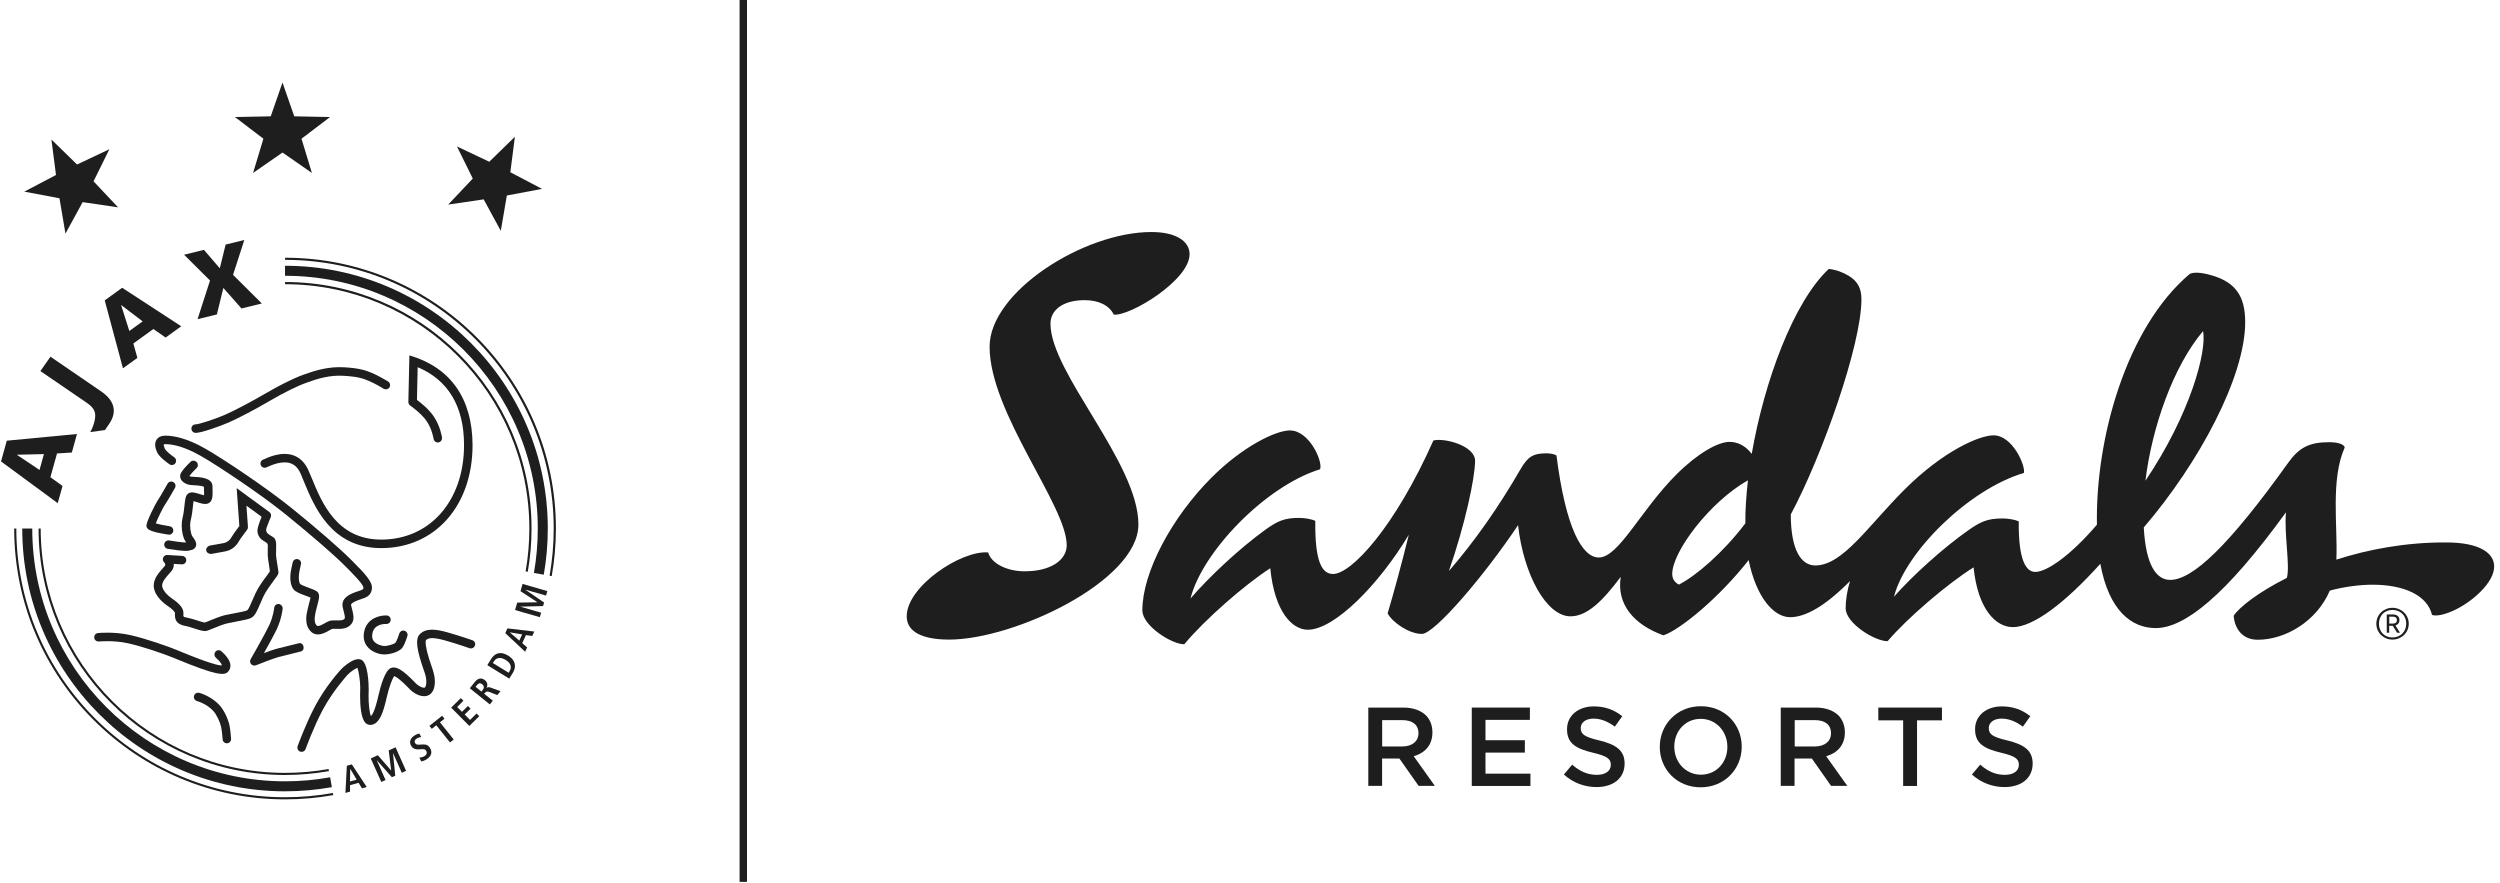 <svg width="317" height="112" viewBox="0 0 317 112" fill="none" xmlns="http://www.w3.org/2000/svg">
<path d="M94.72 0H93.78V111.82H94.72V0Z" fill="#1E1E1E"></path>
<path d="M35.82 10.46L37.31 14.75L41.85 14.84L38.23 17.59L39.55 21.93L35.82 19.34L32.09 21.93L33.4 17.59L29.79 14.84L34.33 14.75L35.82 10.46Z" fill="#1E1E1E"></path>
<path d="M65.29 17.34L64.71 21.84L68.73 23.95L64.27 24.79L63.5 29.27L61.33 25.28L56.83 25.94L59.95 22.64L57.94 18.57L62.04 20.51L65.29 17.34Z" fill="#1E1E1E"></path>
<path d="M13.87 18.92L11.86 22.99L14.97 26.29L10.48 25.63L8.3 29.62L7.54 25.14L3.08 24.3L7.1 22.19L6.52 17.69L9.77 20.86L13.87 18.92Z" fill="#1E1E1E"></path>
<path d="M12.43 80.27C12.13 80.3 11.92 80.56 11.95 80.86C11.98 81.16 12.24 81.37 12.54 81.34C12.56 81.34 14.42 81.16 16.25 81.57C18.2 82.01 20.9 82.95 22.18 83.48L22.39 83.57C27.35 85.62 28.45 85.71 28.93 85.16C29.79 84.16 28.51 82.98 28.09 82.59C27.87 82.39 27.53 82.4 27.33 82.62C27.24 82.72 27.19 82.85 27.19 82.98C27.19 83.13 27.25 83.27 27.36 83.38C28.01 83.97 28.13 84.25 28.13 84.38C27.73 84.39 26.52 84.12 22.8 82.58L22.59 82.49C21.27 81.95 18.5 80.97 16.48 80.52C14.48 80.07 12.51 80.26 12.43 80.27Z" fill="#1E1E1E"></path>
<path d="M34.77 77.07C34.77 77.08 34.65 78.19 34.14 79.27C33.6 80.42 31.8 83.56 31.78 83.59C31.67 83.79 31.69 84.04 31.84 84.21C31.99 84.38 32.24 84.44 32.45 84.36C32.47 84.35 34.61 83.5 35.32 83.31L38.16 82.6C38.45 82.52 38.55 82.24 38.48 81.96C38.41 81.67 38.2 81.51 37.91 81.56L35.05 82.27C34.7 82.36 34.06 82.59 33.47 82.81C34.04 81.79 34.79 80.43 35.12 79.73C35.7 78.47 35.84 77.23 35.84 77.18C35.84 77.16 35.84 77.14 35.84 77.13C35.84 76.86 35.63 76.62 35.36 76.59C35.06 76.56 34.8 76.77 34.77 77.07Z" fill="#1E1E1E"></path>
<path d="M24.6 88.23C24.52 88.51 24.69 88.81 24.98 88.89C24.99 88.89 26.19 89.23 27.02 90.12C27.48 90.61 27.9 91.57 28.04 92.17C28.15 92.68 28.23 93.74 28.23 93.75C28.25 94.05 28.51 94.27 28.8 94.25C29.1 94.23 29.32 93.97 29.3 93.68C29.3 93.63 29.22 92.52 29.09 91.94C28.93 91.19 28.42 90.05 27.81 89.39C26.76 88.26 25.32 87.86 25.26 87.85C24.97 87.78 24.68 87.95 24.6 88.23Z" fill="#1E1E1E"></path>
<path d="M53.21 80.44C52.64 81.05 52.82 82.42 53.85 85.3C54.22 86.34 54.01 87.11 53.87 87.18C53.68 87.28 53.06 87.04 52.59 86.51C52.58 86.5 52.58 86.5 52.57 86.49C51.05 84.92 50.23 84.44 49.57 84.7C48.81 85 48.25 87.03 47.98 88.21C47.54 90.15 47.21 90.66 47.03 90.79C46.86 90.42 46.73 89.33 46.73 88.19C46.73 87.97 46.74 87.74 46.75 87.52C46.75 87.52 46.75 87.48 46.75 87.41C46.75 86.8 46.69 83.97 45.76 83.63C44.79 83.28 43.25 84.86 43.24 84.88C42.92 85.23 41.27 87.08 39.99 89.47C38.8 91.7 37.78 94.49 37.74 94.61C37.64 94.89 37.78 95.2 38.06 95.3C38.34 95.4 38.65 95.26 38.75 94.98C38.76 94.95 39.78 92.14 40.94 89.98C42.19 87.66 43.85 85.82 44.03 85.61C44.39 85.21 45.02 84.79 45.32 84.68C45.5 85.13 45.68 86.4 45.68 87.25C45.68 87.33 45.68 87.4 45.67 87.47C45.67 87.61 45.66 87.89 45.66 88.24C45.66 89.31 45.75 91.07 46.34 91.66C46.52 91.84 46.75 91.93 46.99 91.92C48.15 91.86 48.64 90.18 49.03 88.45C49.35 87.03 49.77 86 49.99 85.73C50.15 85.78 50.63 86.02 51.81 87.24C51.8 87.23 51.79 87.23 51.79 87.22C52.47 88 53.59 88.56 54.39 88.13C54.92 87.84 55.14 87.18 55.14 86.44C55.14 85.95 55.04 85.42 54.88 84.95C54.12 82.83 53.97 81.88 53.97 81.46C53.97 81.28 54 81.2 54.01 81.17C54.35 80.82 55.08 80.83 56.44 81.21C57.83 81.6 59.52 82.18 59.53 82.19C59.81 82.29 60.12 82.14 60.22 81.86C60.32 81.58 60.17 81.27 59.89 81.18C59.82 81.15 58.15 80.58 56.73 80.18C55.37 79.8 54.02 79.57 53.21 80.44Z" fill="#1E1E1E"></path>
<path d="M46.179 80.07C46.029 80.77 46.139 81.38 46.499 81.89C46.969 82.56 47.819 82.89 48.459 82.97C49.169 83.06 50.589 82.74 51.029 82.11C51.349 81.66 51.629 80.75 51.659 80.65C51.739 80.37 51.579 80.07 51.299 79.98C51.019 79.89 50.719 80.05 50.629 80.34C50.529 80.66 50.319 81.26 50.149 81.49C49.999 81.67 49.079 81.97 48.599 81.9C48.279 81.86 47.669 81.68 47.369 81.26C47.189 81.01 47.139 80.69 47.229 80.28C47.479 79.08 48.819 79.11 48.969 79.12C49.269 79.14 49.519 78.91 49.539 78.61C49.559 78.31 49.329 78.06 49.039 78.04C48.209 78 46.539 78.36 46.179 80.07Z" fill="#1E1E1E"></path>
<path d="M21.25 61.33C21.24 61.35 20.35 62.94 20.01 63.43C19.73 63.84 18.57 66.12 18.57 66.63C18.57 67.06 18.77 67.4 21.36 67.79C21.65 67.84 21.93 67.63 21.97 67.34C21.97 67.31 21.98 67.28 21.98 67.26C21.98 67 21.79 66.77 21.52 66.73C20.89 66.63 20.16 66.49 19.75 66.37C20 65.73 20.63 64.42 20.89 64.04C21.26 63.51 22.15 61.93 22.19 61.86C22.23 61.78 22.26 61.69 22.26 61.6C22.26 61.41 22.16 61.23 21.98 61.13C21.72 60.98 21.39 61.08 21.25 61.33Z" fill="#1E1E1E"></path>
<path d="M24.16 58.56C22.84 59.83 22.84 60.21 22.84 60.37C22.84 61.02 23.54 61.44 24.2 61.5L24.49 61.52C25.38 61.56 25.73 61.65 25.86 61.73C25.86 61.84 25.87 62.12 25.87 62.12C25.87 62.25 25.88 62.42 25.88 62.57C25.88 62.66 25.88 62.73 25.87 62.8C25.71 62.77 25.48 62.69 25.33 62.65C24.77 62.48 24.33 62.34 23.97 62.52C23.53 62.74 23.48 63.25 23.4 64.03C23.35 64.51 23.29 65.1 23.14 65.72C23.07 66 23.04 66.31 23.04 66.63C23.04 67.44 23.24 68.27 23.51 68.63C23.51 68.63 23.6 68.75 23.62 68.78C23.37 68.79 22.83 68.76 21.45 68.53C21.16 68.48 20.88 68.68 20.83 68.97C20.78 69.26 20.98 69.54 21.27 69.59C23.42 69.94 23.84 69.88 24.19 69.76L24.22 69.75C24.62 69.68 24.78 69.43 24.83 69.29C24.87 69.2 24.88 69.11 24.88 69.02C24.88 68.66 24.63 68.33 24.42 68.05L24.37 67.98C24.28 67.86 24.11 67.26 24.11 66.63C24.11 66.41 24.13 66.18 24.18 65.98C24.35 65.28 24.42 64.65 24.47 64.14C24.49 63.94 24.52 63.7 24.54 63.54C24.69 63.58 24.87 63.63 25.01 63.68C25.45 63.82 25.87 63.95 26.21 63.89C26.85 63.77 26.96 63.14 26.96 62.54C26.96 62.38 26.95 62.23 26.95 62.08L26.94 61.66C26.94 60.58 25.38 60.5 24.55 60.46L24.32 60.45C24.19 60.44 24.09 60.4 24.01 60.36C24.18 60.13 24.54 59.72 24.92 59.36C25.03 59.25 25.09 59.11 25.09 58.97C25.09 58.84 25.04 58.7 24.94 58.6C24.71 58.36 24.37 58.35 24.16 58.56Z" fill="#1E1E1E"></path>
<path d="M19.85 55.75C19.53 56.25 19.71 56.89 19.92 57.35C20.2 57.95 21.19 58.67 21.49 58.87C21.73 59.04 22.07 58.98 22.24 58.73C22.3 58.64 22.33 58.53 22.33 58.43C22.33 58.26 22.25 58.09 22.1 57.99C21.6 57.65 21 57.13 20.9 56.9C20.79 56.65 20.76 56.48 20.76 56.39C20.76 56.37 20.76 56.36 20.77 56.35C20.79 56.34 20.85 56.32 20.98 56.32C21.84 56.32 23.32 56.58 25.51 57.84C27.7 59.09 33.19 62.76 36.29 65.28C39.49 67.88 42.35 70.35 43.73 71.74C44.67 72.68 46.08 74.08 46.08 74.52C46.08 74.53 46.08 74.53 46.08 74.54C46.06 74.72 46.06 74.76 45.43 74.96L45.05 75.09C43.97 75.47 43.42 76 43.42 76.67C43.42 76.88 43.49 77.14 43.56 77.43C43.62 77.65 43.73 78.08 43.73 78.31C43.73 78.36 43.72 78.4 43.71 78.43C43.54 78.67 43.15 78.68 42.62 78.67C42.32 78.66 42.04 78.65 41.79 78.73C41.59 78.79 41.39 78.91 41.17 79.03C40.85 79.21 40.36 79.48 40.19 79.34C40 79.18 39.9 78.92 39.9 78.53C39.9 78.28 39.94 77.98 40.02 77.61L40.23 76.78C40.36 76.28 40.46 75.91 40.46 75.62C40.46 75.47 40.44 75.35 40.38 75.23C40.24 74.94 39.93 74.82 39.17 74.54C38.83 74.42 38.2 74.18 38.06 74.05C37.95 73.9 37.89 73.6 37.89 73.23C37.89 73.12 37.9 73.01 37.9 72.9C37.93 72.57 38.1 71.81 38.16 71.55C38.17 71.51 38.18 71.47 38.18 71.42C38.18 71.18 38.01 70.96 37.77 70.9C37.48 70.83 37.19 71.01 37.12 71.3C37.09 71.4 36.87 72.34 36.83 72.8C36.82 72.94 36.81 73.09 36.81 73.24C36.81 73.75 36.9 74.32 37.22 74.73C37.47 75.04 37.98 75.25 38.8 75.55C38.97 75.61 39.21 75.7 39.37 75.77C39.34 75.96 39.26 76.26 39.19 76.5L38.98 77.38C38.92 77.62 38.83 78.04 38.83 78.5C38.83 79.08 38.98 79.72 39.52 80.17C40.26 80.77 41.17 80.26 41.71 79.96C41.87 79.87 42.03 79.78 42.12 79.75C42.2 79.72 42.43 79.73 42.61 79.74C43.21 79.76 44.11 79.78 44.62 79.03C44.97 78.52 44.79 77.8 44.62 77.16C44.58 76.99 44.51 76.74 44.51 76.66C44.51 76.6 44.68 76.36 45.42 76.1L45.76 75.98C46.37 75.79 47.05 75.57 47.16 74.66C47.26 73.77 46.32 72.78 44.51 70.97C43.1 69.56 40.22 67.05 36.98 64.43C33.84 61.89 28.27 58.16 26.05 56.9C23.65 55.53 21.98 55.24 20.99 55.24C20.32 55.24 20 55.52 19.85 55.75Z" fill="#1E1E1E"></path>
<path d="M35.16 71.54C35.09 71.14 35.02 70.69 35 70.39L35.01 69.69C35.02 69.51 35.02 69.35 35.02 69.2C35.02 68.69 34.96 68.33 34.65 68.12C34.65 68.12 34.39 67.96 34.1 67.77C33.79 67.56 33.64 67.29 33.84 66.82C33.89 66.64 34.17 65.96 34.33 65.57C34.36 65.5 34.37 65.43 34.37 65.36C34.37 65.19 34.29 65.03 34.15 64.92L31.4 62.92L30.01 61.89C30.01 61.89 30.32 66.34 30.35 66.7C30.09 67.04 29.53 67.8 29.36 68.11C29.13 68.53 28.79 68.78 28.34 68.87L26.61 69.18C26.37 69.22 26.09 69.51 26.15 69.8C26.2 70.09 26.5 70.25 26.79 70.24L28.55 69.92C29.31 69.77 29.91 69.32 30.3 68.62C30.43 68.38 31 67.61 31.33 67.18C31.4 67.09 31.44 66.97 31.44 66.85C31.44 66.84 31.44 66.82 31.44 66.81C31.44 66.81 31.33 65.25 31.25 64.12C32.05 64.7 32.81 65.26 33.18 65.53C33.04 65.87 32.86 66.31 32.81 66.51C32.75 66.71 32.65 67.01 32.64 67.32C32.63 67.67 32.83 68.15 33.24 68.46C33.24 68.46 33.61 68.7 33.79 68.82C33.92 68.88 33.96 69.08 33.96 69.19C33.96 69.34 33.95 69.51 33.95 69.65V70.46C33.97 70.82 34.05 71.29 34.12 71.72C34.16 71.97 34.21 72.3 34.22 72.45C34.15 72.56 33.98 72.8 33.83 73C33.38 73.6 32.77 74.43 32.41 75.2L32 76.13C31.78 76.64 31.51 77.27 31.36 77.38C31.16 77.5 30.18 77.68 29.59 77.79L28.54 78C27.97 78.13 27.23 78.43 26.65 78.67C26.39 78.78 26.07 78.91 25.95 78.94C25.8 78.93 25.33 78.78 25.02 78.68C24.59 78.54 24.11 78.39 23.69 78.31C23.32 78.24 23.25 78.23 23.25 78.01C23.25 77.96 23.25 77.89 23.26 77.8C23.26 77.77 23.26 77.75 23.26 77.72C23.26 77.14 22.79 76.55 21.79 75.88C21.34 75.58 20.61 74.89 20.56 74.3C20.56 74.28 20.56 74.26 20.56 74.24C20.56 73.75 21.04 73.21 21.43 72.77L21.76 72.39C21.96 72.13 22.04 71.87 22.04 71.62C22.04 71.58 22.03 71.54 22.02 71.5C22.53 71.53 23.05 71.56 23.05 71.56C23.35 71.58 23.6 71.35 23.62 71.06C23.64 70.76 23.41 70.51 23.12 70.49L21.22 70.37C21 70.35 20.8 70.48 20.7 70.68C20.67 70.75 20.65 70.83 20.65 70.91C20.65 71.05 20.7 71.18 20.8 71.29C20.82 71.31 20.96 71.46 20.96 71.61C20.96 71.65 20.95 71.69 20.92 71.73L20.63 72.07C20.14 72.62 19.49 73.36 19.49 74.25C19.49 74.3 19.49 74.35 19.5 74.41C19.61 75.7 21.04 76.68 21.2 76.79C22.16 77.43 22.19 77.73 22.19 77.73C22.18 77.81 22.18 77.89 22.18 77.97C22.18 78.6 22.4 79.17 23.5 79.37C23.85 79.43 24.3 79.58 24.7 79.71C25.45 79.95 25.85 80.07 26.17 80C26.35 79.96 26.61 79.85 27.06 79.67C27.61 79.44 28.3 79.16 28.79 79.05L29.79 78.85C30.9 78.64 31.59 78.51 31.91 78.31C32.35 78.05 32.6 77.46 32.99 76.56L33.39 75.65C33.7 74.98 34.28 74.2 34.7 73.63C35.14 73.05 35.26 72.87 35.3 72.66C35.31 72.62 35.31 72.57 35.31 72.51C35.29 72.32 35.25 72.06 35.16 71.54Z" fill="#1E1E1E"></path>
<path d="M38.51 47.5C36.889 48.08 34.9 49.17 33.51 49.98C31.79 50.98 29.759 52.05 28.579 52.57C27.239 53.16 25.189 53.81 24.809 53.81C24.509 53.81 24.27 54.04 24.27 54.34C24.27 54.64 24.5 54.88 24.799 54.89C25.529 54.9 27.939 54.03 29.02 53.56C30.239 53.02 32.309 51.94 34.059 50.91C35.999 49.78 37.669 48.95 38.889 48.52C40.26 48.02 41.76 47.55 43.55 47.65C45.44 47.76 46.05 48 46.749 48.29C47.489 48.59 48.639 49.28 48.65 49.29C48.91 49.44 49.239 49.36 49.389 49.11C49.539 48.86 49.459 48.53 49.209 48.37C49.16 48.34 47.98 47.63 47.169 47.29C46.309 46.94 45.539 46.68 43.62 46.57C41.609 46.46 39.929 46.99 38.51 47.5Z" fill="#1E1E1E"></path>
<path d="M5.57 57.58L5.01 59.59L2.16 57.68L2.17 57.66L5.57 57.58ZM7.32 63.8L7.93 61.62L6.39 60.51L7.23 57.5L9.11 57.38L9.76 55.03L0.86 55.88L0.13 58.51L7.32 63.8Z" fill="#1E1E1E"></path>
<path d="M11.44 54.79C11.69 54.42 11.95 53.64 12.02 53.23C12.13 52.58 12.19 51.9 11.07 51.12L5.12 47.05L6.4 45.23L12.9 49.68C14.37 50.71 14.97 52.1 13.85 53.74C13.62 54.08 13.31 54.53 13.31 54.53L11.44 54.79Z" fill="#1E1E1E"></path>
<path d="M18.09 40.75L16.4 41.97L15.36 38.7L15.38 38.69L18.09 40.75ZM15.59 46.7L17.42 45.38L16.91 43.55L19.45 41.72L21 42.8L22.98 41.37L15.49 36.49L13.28 38.09L15.59 46.7Z" fill="#1E1E1E"></path>
<path d="M26.63 35.57L23.34 32.3L25.86 31.68L27.87 34.02L28.61 31.01L30.98 30.43L29.55 34.85L33.2 38.48L30.62 39.11L28.32 36.51L27.5 39.87L25.05 40.47L26.63 35.57Z" fill="#1E1E1E"></path>
<path d="M49.84 95.5H49.83L50.12 98.36L49.69 98.55L47.79 96.41L47.78 96.42L48.89 98.91L48.35 99.15L47.01 96.17L47.91 95.76L49.59 97.69H49.6L49.29 95.15L50.16 94.76L51.49 97.74L50.95 97.99L49.84 95.5Z" fill="#1E1E1E"></path>
<path d="M53.17 96.06C53.31 96.06 53.59 96.03 53.86 95.86C54.08 95.72 54.2 95.47 54.03 95.19C53.91 94.99 53.74 94.98 53.4 95L53.05 95.02C52.68 95.04 52.37 94.94 52.14 94.58C51.83 94.08 52.07 93.57 52.53 93.28C52.82 93.09 53.08 93.04 53.17 93.01L53.41 93.45C53.26 93.48 53.05 93.51 52.82 93.66C52.56 93.82 52.52 94.04 52.64 94.23C52.77 94.44 52.96 94.43 53.17 94.42L53.57 94.4C54.01 94.38 54.28 94.45 54.52 94.84C54.88 95.4 54.65 95.92 54.12 96.26C53.84 96.44 53.6 96.53 53.41 96.54L53.17 96.06Z" fill="#1E1E1E"></path>
<path d="M55.32 91.96L54.75 92.42L54.45 92.04L56.06 90.76L56.36 91.13L55.79 91.59L57.53 93.77L57.06 94.14L55.32 91.96Z" fill="#1E1E1E"></path>
<path d="M57.21 89.73L58.43 88.52L58.76 88.85L57.97 89.65L58.58 90.26L59.33 89.52L59.67 89.86L58.92 90.6L59.6 91.29L60.43 90.47L60.77 90.81L59.51 92.05L57.21 89.73Z" fill="#1E1E1E"></path>
<path d="M44.38 99.09L44.41 97.5H44.42L45.22 98.86L44.38 99.09ZM45.9 99.96L46.5 99.79L44.61 96.92L43.98 97.1L43.8 100.54L44.38 100.38L44.39 99.56L45.47 99.26L45.9 99.96ZM61.05 87.69L60.3 87.09L60.45 86.9C60.66 86.64 60.86 86.54 61.15 86.77C61.41 86.98 61.4 87.25 61.2 87.5L61.05 87.69ZM62.11 89.32L62.49 88.85L61.39 87.97L61.48 87.87C61.62 87.7 61.78 87.63 62.03 87.73L63.06 88.14L63.46 87.64L62.22 87.19C61.92 87.08 61.79 87.15 61.7 87.23L61.69 87.22C61.87 86.9 61.82 86.51 61.49 86.25C61.02 85.87 60.57 86.02 60.21 86.47L59.57 87.27L62.11 89.32ZM62.49 84.07L62.6 83.9C62.95 83.32 63.5 83.31 64.12 83.68C64.73 84.06 64.96 84.56 64.6 85.13L64.5 85.3L62.49 84.07ZM64.57 86.05L65.02 85.33C65.5 84.56 65.39 83.72 64.45 83.14C63.53 82.57 62.77 82.74 62.24 83.61L61.79 84.34L64.57 86.05ZM65.85 81.23L64.65 80.19V80.18L66.21 80.44L65.85 81.23ZM67.49 80.64L67.75 80.08L64.34 79.68L64.07 80.28L66.59 82.64L66.84 82.09L66.22 81.55L66.69 80.53L67.49 80.64Z" fill="#1E1E1E"></path>
<path d="M66.62 74.77V74.78L68.99 76.4L68.86 76.85L66 76.92L65.99 76.93L68.62 77.69L68.45 78.26L65.31 77.35L65.58 76.41L68.13 76.37L68.14 76.36L66 74.96L66.26 74.04L69.4 74.95L69.24 75.52L66.62 74.77Z" fill="#1E1E1E"></path>
<path d="M4.89 67.02C4.89 84.25 18.91 98.27 36.14 98.27C38.01 98.27 39.88 98.1 41.71 97.78L41.66 97.51C39.85 97.84 37.99 98 36.14 98C19.06 98 5.16 84.1 5.16 67.02H4.89Z" fill="#1E1E1E"></path>
<path d="M36.14 36.04C53.22 36.04 67.12 49.94 67.12 67.02C67.12 68.84 66.96 70.67 66.65 72.45L66.92 72.5C67.24 70.7 67.4 68.86 67.4 67.02C67.4 49.79 53.38 35.76 36.15 35.76V36.04" fill="#1E1E1E"></path>
<path d="M2.82 67.02C2.82 85.39 17.77 100.34 36.14 100.34C38.13 100.34 40.13 100.16 42.08 99.81L41.86 98.56C39.99 98.9 38.06 99.07 36.14 99.07C18.47 99.07 4.09 84.69 4.09 67.02H2.82Z" fill="#1E1E1E"></path>
<path d="M36.14 34.97C53.81 34.97 68.19 49.35 68.19 67.02C68.19 68.91 68.03 70.8 67.7 72.65L68.95 72.87C69.29 70.95 69.46 68.99 69.46 67.02C69.46 48.65 54.51 33.7 36.14 33.7V34.97Z" fill="#1E1E1E"></path>
<path d="M1.8 67.02C1.8 85.96 17.21 101.36 36.14 101.36C38.19 101.36 40.25 101.18 42.26 100.82L42.21 100.55C40.22 100.91 38.18 101.09 36.14 101.09C17.35 101.09 2.07 85.81 2.07 67.02H1.8Z" fill="#1E1E1E"></path>
<path d="M36.14 32.95C54.92 32.95 70.21 48.23 70.21 67.02C70.21 69.03 70.03 71.04 69.69 73L69.96 73.05C70.31 71.08 70.49 69.05 70.49 67.02C70.49 48.08 55.08 32.68 36.15 32.68V32.95" fill="#1E1E1E"></path>
<path d="M51.91 45.06L51.78 50.97C51.78 51.15 51.87 51.32 52.02 51.43C52.03 51.44 53.38 52.36 54.1 53.4C54.8 54.42 54.97 55.63 54.98 55.64C55.02 55.93 55.29 56.14 55.59 56.1C55.86 56.06 56.05 55.83 56.05 55.57C56.05 55.54 56.05 55.52 56.05 55.5C56.04 55.44 55.84 54.03 54.99 52.79C54.35 51.85 53.33 51.05 52.87 50.71C52.88 50.33 52.93 47.83 52.96 46.56C56.82 48.18 58.84 51.51 58.84 56.44C58.84 63.5 54.52 68.42 48.34 68.42C42.72 68.42 40.81 63.75 39.54 60.65L39.11 59.64C38.69 58.7 38.07 58.06 37.26 57.76C35.73 57.18 34 57.99 33.34 58.29C33.07 58.41 32.95 58.73 33.08 59C33.2 59.27 33.52 59.39 33.79 59.26C34.33 59.01 35.77 58.35 36.88 58.76C37.42 58.96 37.83 59.39 38.13 60.08L38.54 61.07C39.84 64.22 42 69.5 48.34 69.5C55.16 69.5 59.92 64.13 59.92 56.44C59.9 50.5 57.1 46.58 51.91 45.06Z" fill="#1E1E1E"></path>
<path d="M212.88 74.13C212.33 73.83 212.04 73.4 212.04 72.77C212.04 69.97 216.77 63.66 221.64 60.9C221.42 62.81 221.29 64.87 221.31 66.36C218.48 70.09 215.07 73.01 212.88 74.13ZM279.35 41.98C279.84 44.53 277.76 52.46 272.04 60.96C272.86 54.2 275.56 46.46 279.35 41.98ZM137.53 38.06C139.29 38.06 140.63 38.7 141.23 39.89C143.25 40.13 150.84 35.55 150.84 32.23C150.84 30.62 149.17 29.42 146 29.42C137.4 29.42 125.48 37.02 125.48 43.96C125.48 52.33 135.26 64.12 135.26 69.13C135.26 71.02 133.22 72.46 129.88 72.44C127.65 72.43 125.68 71.43 125.3 70.05C121.89 69.75 114.97 74.35 114.97 78.15C114.97 80.06 116.85 81.1 120.36 81.1C128.59 81.1 144.35 73.68 144.35 66.5C144.35 58.68 133.2 47.28 133.2 41.04C133.2 39.35 134.73 38.06 137.53 38.06ZM296.25 70.96C296.44 66.74 295.49 60.83 297.31 56.74C297.22 56.31 296.41 56.07 295.31 56.07C292.79 56.07 291.51 56.77 290.14 58.68C282.62 69.2 278.03 73.53 275.18 73.53C273.42 73.53 272.09 71.67 271.83 66.88C278.86 58.68 284.69 47.75 284.69 40.85C284.69 37.66 283.56 35.8 280.4 34.9C278.99 34.5 278.1 34.5 277.65 34.74C269.56 41.59 265.69 55.69 265.89 66.53C262.47 70.53 259.49 72.52 258.08 72.52C256.93 72.52 255.92 71.11 255.98 66.11C255.55 65.9 254.66 65.74 253.94 65.74C251.96 65.74 251.11 66.17 249.58 67.24C246.4 69.47 242.53 72.97 240.15 75.67C241.64 69.93 249.68 62.02 256.63 59.97C256.86 59.05 255.19 55.2 252.78 55.2C251.02 55.2 246.45 57.13 241.48 62.09C236.88 66.69 233.65 71.7 230.19 71.7C228.39 71.7 227.08 69.78 227.07 65.23C231.02 57.87 236.03 43.74 236.03 37.95C236.03 36.56 235.55 35.66 234.43 34.98C233.72 34.54 232.78 34.19 231.89 34.1C227.41 38.29 223.71 48.37 222.12 57.55C221.35 56.54 220.36 56.03 219.31 56.03C217.87 56.03 215.32 57.42 212.56 60.17C208.02 64.71 205.26 70.69 202.73 70.69C200.67 70.69 198.56 67.16 197.36 57.75C197.13 57.6 196.63 57.48 196.08 57.48C194.34 57.48 193.69 57.96 192.78 59.53C190.06 64.24 187.06 68.54 183.72 72.41C185.76 66.55 187.04 60.57 187.04 58.43C187.04 56.49 183.06 55.48 181.75 55.86C176.88 66.82 171.36 72.78 169.03 72.78C167.61 72.78 166.72 71.2 166.78 66.05C166.35 65.83 165.46 65.67 164.74 65.67C162.87 65.67 162.01 66.04 160.38 67.22C157.2 69.52 153.33 73.12 150.95 75.9C152.43 69.99 160.45 61.64 167.39 59.5C167.76 58.51 166.02 54.58 163.56 54.58C161.74 54.58 157.54 56.64 153.63 60.55C148.59 65.59 144.85 72.56 144.85 77.39C144.85 79.36 148.63 81.73 150.17 81.69C152.71 78.62 157.76 74.19 161.07 72.05C161.61 77.58 163.85 79.85 165.83 79.85C169.23 79.85 174.88 74.08 178.64 67.8C177.74 71.46 176.66 75.42 175.95 77.78C176.58 78.94 178.67 80.38 180.3 80.38C181.89 80.38 188.15 73.08 192.49 66.59C193.19 72.87 196.09 78.15 199.14 78.15C201.24 78.15 203.21 76.22 205.51 73.14C204.96 76.59 207.13 79.19 210.92 80.56C213.04 79.86 218 75.78 221.73 71.02C222.66 75.65 224.86 78.26 226.99 78.26C228.92 78.26 231.42 76.87 234.58 73.68C234.22 74.9 234.03 76.06 234.03 77.12C234.03 79.05 237.78 81.33 239.35 81.3C241.89 78.32 246.94 74.02 250.25 71.94C250.79 77.26 253.07 79.52 255.23 79.52C257.76 79.52 261.79 76.53 266.32 71.49C267.42 77.48 270.32 79.64 273.34 79.64C276.99 79.64 282.2 75.54 289.86 64.96C289.61 67.74 290.41 71.77 289.97 73.28C286.36 75.09 283.97 76.97 283.23 78.07C283.34 79.67 284.3 81.12 286.28 81.12C289.78 81.12 293.76 78.79 295.42 74.89C297.25 74.39 299.27 74.14 300.83 74.14C304.79 74.14 307.78 75.46 308.38 77.97C309.39 78.35 312.35 77.21 314.51 75.05C315.7 73.86 316.26 72.76 316.26 71.82C316.26 70.18 314.5 68.78 310.17 68.78C305 68.76 300.27 69.67 296.25 70.96ZM304.25 78.63C304.25 78.2 303.96 77.91 303.4 77.91H302.64V80.23H302.95V79.35H303.4L303.95 80.23H304.32L303.74 79.31C304.06 79.21 304.25 78.97 304.25 78.63ZM303.4 79.07H302.96V78.19H303.4C303.77 78.19 303.93 78.37 303.93 78.63C303.93 78.9 303.77 79.07 303.4 79.07ZM303.36 77.07C302.24 77.07 301.32 77.93 301.32 79.09C301.32 80.24 302.25 81.1 303.36 81.1C304.49 81.1 305.43 80.24 305.43 79.09C305.43 77.93 304.49 77.07 303.36 77.07ZM303.36 80.83C302.37 80.83 301.65 80.12 301.65 79.09C301.65 78.05 302.37 77.34 303.36 77.34C304.37 77.34 305.11 78.05 305.11 79.09C305.1 80.12 304.37 80.83 303.36 80.83Z" fill="#1E1E1E"></path>
<path d="M173.51 89.72H177.94C179.19 89.72 180.17 90.09 180.81 90.71C181.34 91.25 181.63 91.99 181.63 92.85V92.88C181.63 94.51 180.65 95.49 179.26 95.89L181.94 99.65H179.88L177.44 96.18H175.25V99.65H173.5V89.72M177.81 94.65C179.06 94.65 179.86 94 179.86 92.99V92.96C179.86 91.89 179.09 91.31 177.8 91.31H175.26V94.65H177.81Z" fill="#1E1E1E"></path>
<path d="M186.62 89.72H193.99V91.28H188.36V93.86H193.35V95.43H188.36V98.1H194.06V99.66H186.62V89.72Z" fill="#1E1E1E"></path>
<path d="M198.3 98.21L199.35 96.96C200.3 97.78 201.25 98.25 202.49 98.25C203.57 98.25 204.25 97.75 204.25 97V96.97C204.25 96.26 203.85 95.88 202.01 95.45C199.89 94.94 198.7 94.31 198.7 92.48V92.45C198.7 90.75 200.12 89.57 202.09 89.57C203.54 89.57 204.69 90.01 205.7 90.82L204.76 92.14C203.86 91.47 202.97 91.12 202.06 91.12C201.04 91.12 200.44 91.64 200.44 92.3V92.33C200.44 93.1 200.9 93.44 202.8 93.89C204.9 94.4 206 95.15 206 96.8V96.83C206 98.69 204.54 99.8 202.45 99.8C200.93 99.8 199.5 99.28 198.3 98.21Z" fill="#1E1E1E"></path>
<path d="M210.46 94.72V94.69C210.46 91.89 212.62 89.55 215.67 89.55C218.72 89.55 220.85 91.87 220.85 94.66V94.69C220.85 97.49 218.69 99.83 215.64 99.83C212.59 99.83 210.46 97.51 210.46 94.72ZM219.03 94.72V94.69C219.03 92.76 217.62 91.15 215.65 91.15C213.68 91.15 212.3 92.73 212.3 94.66V94.69C212.3 96.62 213.71 98.23 215.68 98.23C217.65 98.23 219.03 96.65 219.03 94.72Z" fill="#1E1E1E"></path>
<path d="M225.81 89.72H230.24C231.49 89.72 232.47 90.09 233.11 90.71C233.63 91.25 233.93 91.99 233.93 92.85V92.88C233.93 94.51 232.95 95.49 231.56 95.89L234.24 99.65H232.18L229.74 96.18H227.55V99.65H225.8V89.72M230.12 94.65C231.37 94.65 232.17 94 232.17 92.99V92.96C232.17 91.89 231.4 91.31 230.11 91.31H227.57V94.65H230.12Z" fill="#1E1E1E"></path>
<path d="M241.32 91.34H238.17V89.72H246.24V91.34H243.08V99.66H241.32V91.34Z" fill="#1E1E1E"></path>
<path d="M250.04 98.21L251.09 96.96C252.04 97.78 252.99 98.25 254.23 98.25C255.31 98.25 255.99 97.75 255.99 97V96.97C255.99 96.26 255.59 95.88 253.75 95.45C251.63 94.94 250.44 94.31 250.44 92.48V92.45C250.44 90.75 251.86 89.57 253.83 89.57C255.28 89.57 256.43 90.01 257.44 90.82L256.5 92.14C255.6 91.47 254.71 91.12 253.8 91.12C252.78 91.12 252.18 91.64 252.18 92.3V92.33C252.18 93.1 252.63 93.44 254.54 93.89C256.64 94.4 257.74 95.15 257.74 96.8V96.83C257.74 98.69 256.28 99.8 254.19 99.8C252.67 99.8 251.24 99.28 250.04 98.21Z" fill="#1E1E1E"></path>
</svg>